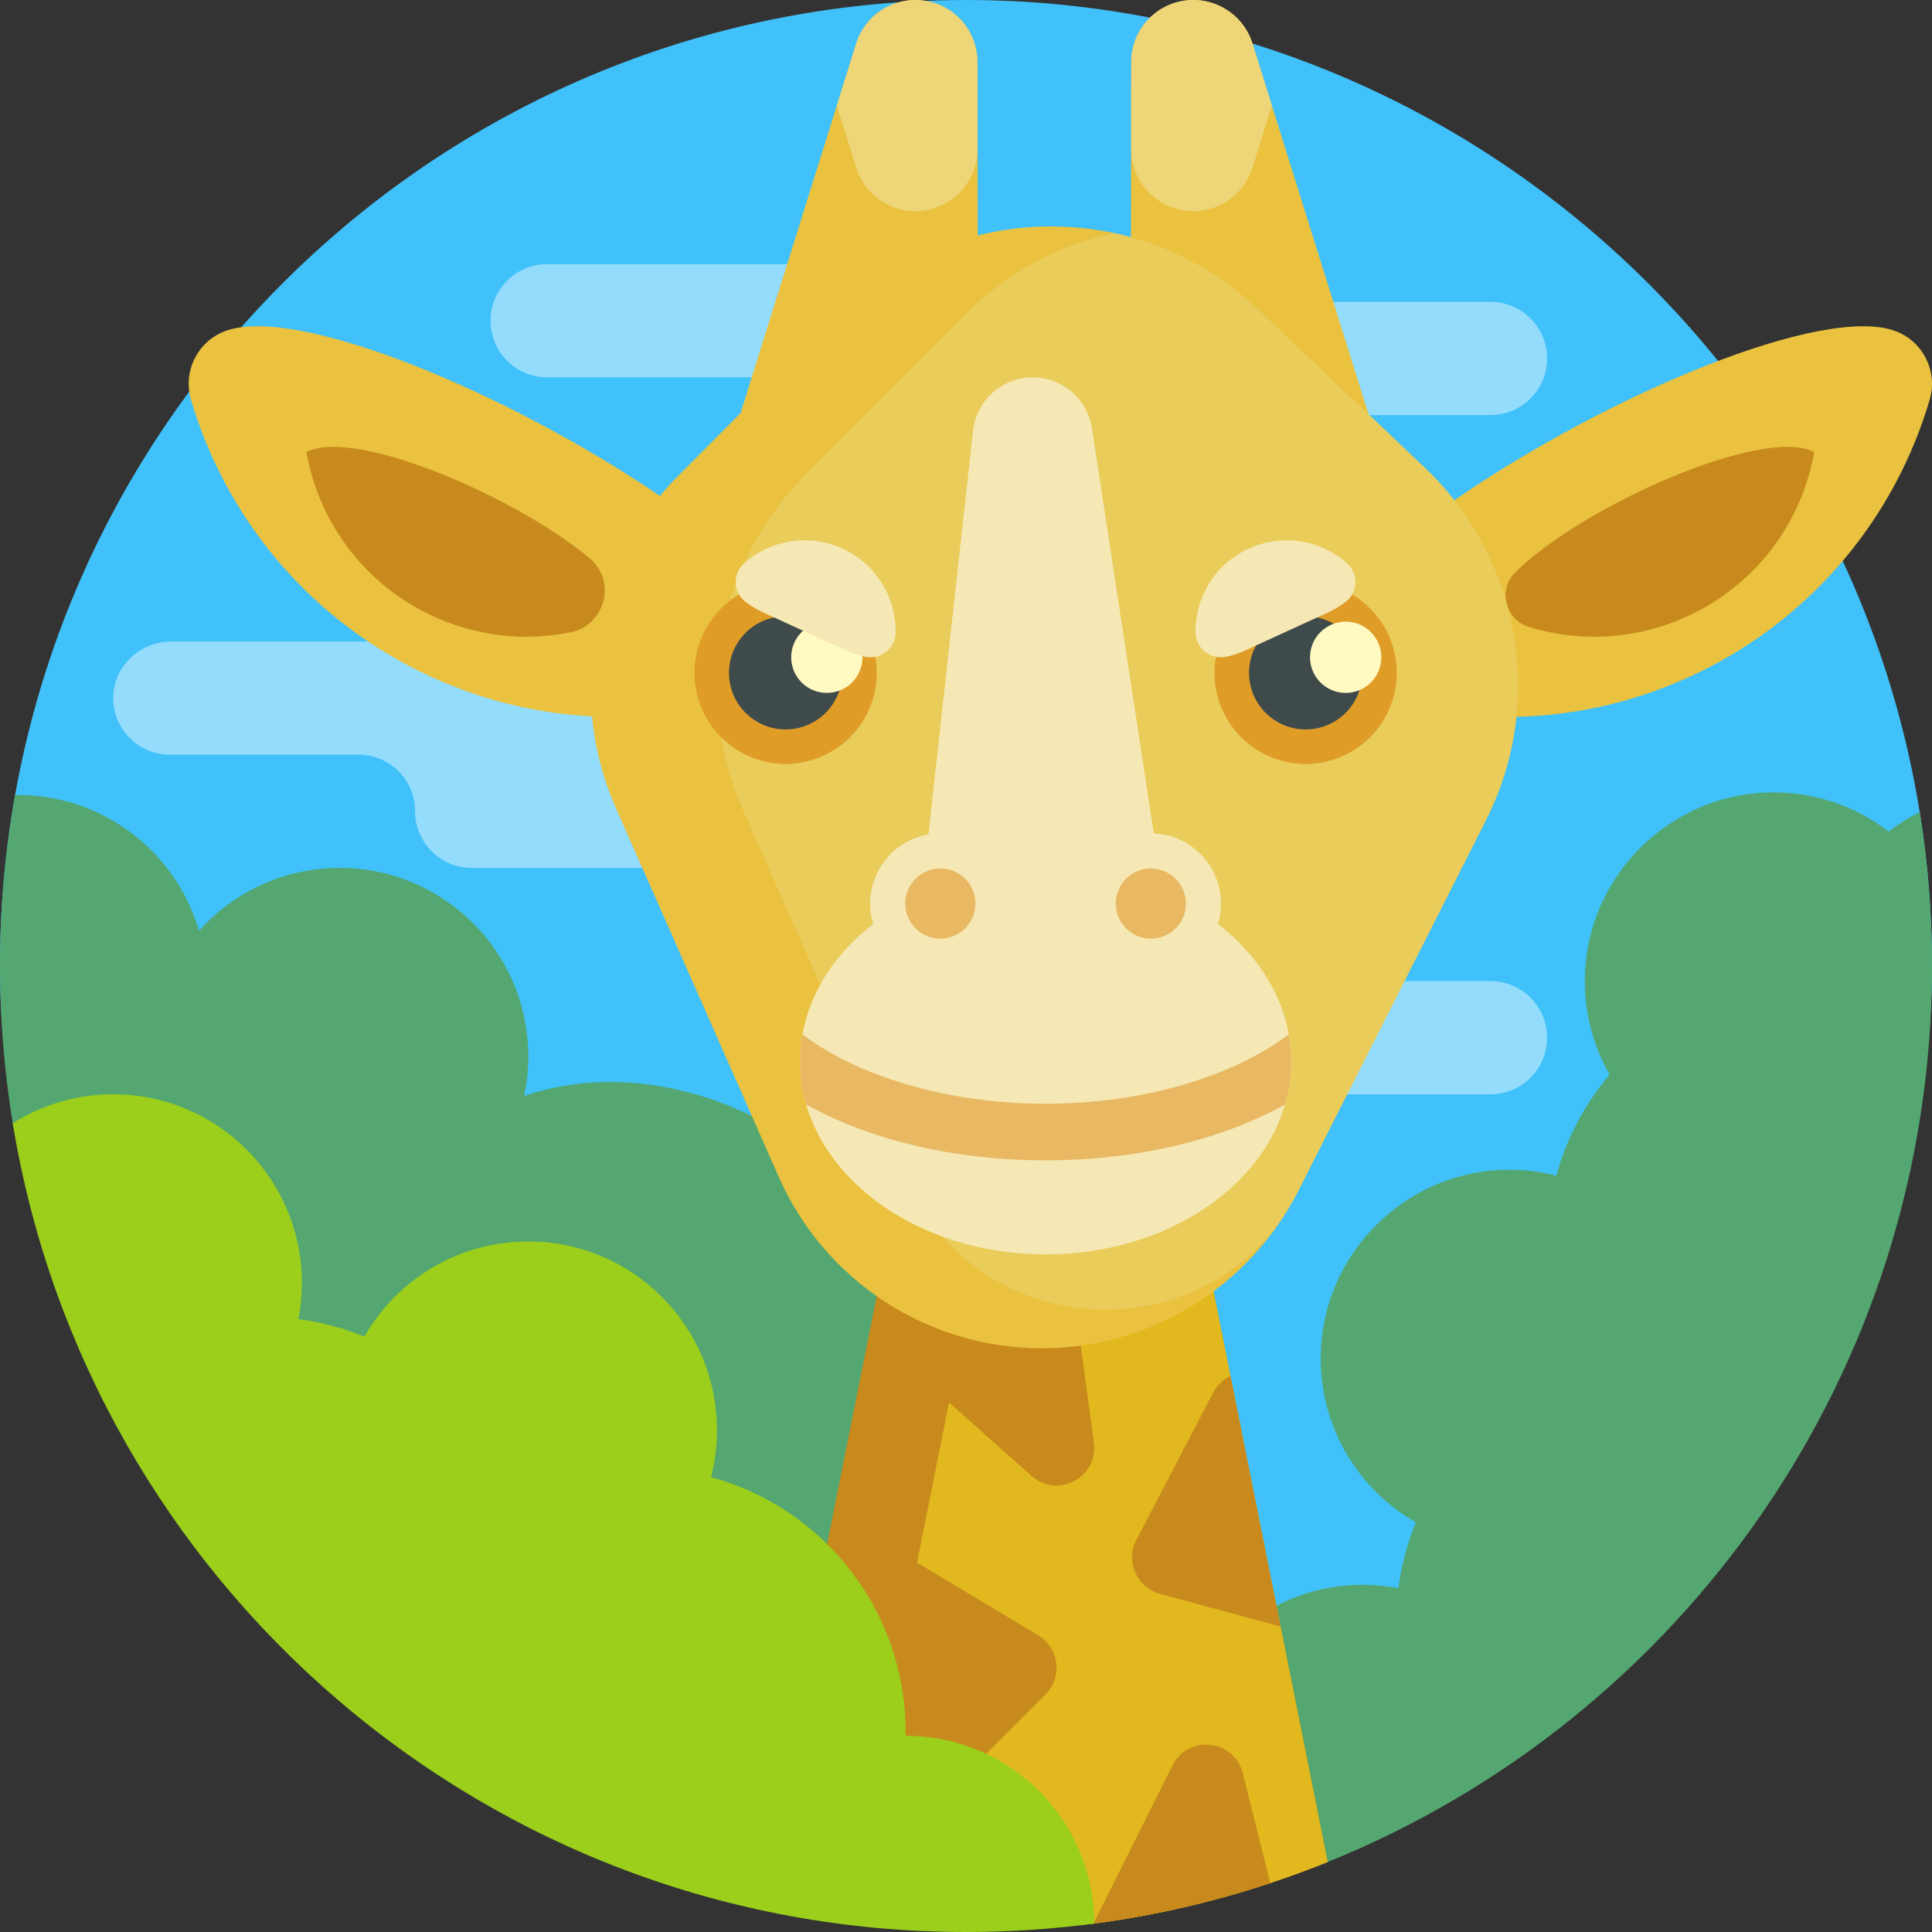 <svg id="Capa_1" enable-background="new 0 0 512 512" height="512" viewBox="0 0 512 512" width="512" xmlns="http://www.w3.org/2000/svg"><rect x="0" y="0" width="512" height="512" fill="#333333" stroke="none"/><g><path d="m0 256c0-141.23 114.365-255.75 255.537-255.999 140.257-.248 255.266 113.532 256.453 253.784.012 1.379.012 2.756.002 4.13-.739 101.017-83.856 182.085-184.876 182.085h-142.91c-100.151 0-182.696-79.997-184.177-180.138-.019-1.285-.029-2.572-.029-3.862z" fill="#40c1fa"/><path d="m219.983 214.275c.406 8.614-6.458 15.725-14.983 15.725h-80c-8.284 0-15-6.716-15-15 0-8.284-6.716-15-15-15h-50c-8.525 0-15.389-7.111-14.983-15.725.38-8.068 7.33-14.275 15.407-14.275h149.153c8.076 0 15.025 6.205 15.406 14.272.407 8.612-6.452 15.722-14.973 15.728h9.567c8.076 0 15.026 6.207 15.406 14.275zm190.017 60.725c0-8.284-6.716-15-15-15h-80c-8.284 0-15 6.716-15 15 0 8.284 6.716 15 15 15h80c8.284 0 15-6.716 15-15zm0-180c0-8.284-6.716-15-15-15h-80c-8.284 0-15 6.716-15 15 0 8.284 6.716 15 15 15h80c8.284 0 15-6.716 15-15zm-170-10c0-8.284-6.716-15-15-15h-80c-8.284 0-15 6.716-15 15 0 8.284 6.716 15 15 15h80c8.284 0 15-6.716 15-15z" fill="#93dcfc"/><path d="m512 256c0 107.495-66.254 199.516-160.155 237.454-1.102.445-2.207.883-3.316 1.313-18.314 7.102-38.059-6.566-37.509-26.202.007-.245.015-.49.026-.735 1.1-26.006 22.455-47.055 48.473-47.808 3.794-.11 7.497.204 11.065.897.792-6.11 2.371-11.973 4.633-17.483-15.869-9.074-26.288-26.595-25.129-46.436 1.476-25.28 22.073-45.68 47.365-46.936 5.201-.258 10.238.279 15.001 1.5 2.722-9.995 7.602-19.1 14.11-26.782-4.532-7.927-6.957-17.213-6.511-27.097 1.161-25.725 22.121-46.59 47.851-47.642 12.289-.502 23.645 3.433 32.597 10.335 2.569-1.98 5.336-3.716 8.267-5.173 2.126 13.284 3.232 26.91 3.232 40.795zm-271.993 90.994c-.002 0-.005.001-.007.001-.047-.33-.095-.66-.146-.989-5.939-38.201-51.066-64.354-89.267-58.415-4.03.626-7.927 1.585-11.665 2.844 1.237-5.794 1.457-11.907.492-18.109-4.242-27.287-29.802-45.967-57.088-41.725-11.898 1.85-22.159 7.753-29.598 16.084-6.26-21.575-26.307-36.356-48.729-36.005-2.628 14.71-3.999 29.855-3.999 45.32 0 14.189 1.154 28.109 3.374 41.67 6.255 38.207 220.653 151.556 242.652 148.137 27.287-4.243 45.967-29.802 41.725-57.088-4.242-27.287-20.457-45.968-47.744-41.725z" fill="#54a770"/><path d="m351.846 493.454c-19.603 7.92-40.41 13.483-62.071 16.338-.518.068-1.145.13-1.872.186-45.345 3.482-81.338-37.641-72.419-82.236l32.81-164.05h57.6z" fill="#c88a1d"/><path d="m351.846 493.454c-19.603 7.92-40.41 13.483-62.072 16.338-.197.026-.405.052-.624.077-33.034 3.804-60.077-25.982-53.556-58.589l37.518-187.588h32.781z" fill="#e1b91e"/><path d="m273.34 391.128-31.823-28.354c-4.857-4.328-4.354-12.068 1.022-15.73l25.63-17.459c6.144-4.185 14.544-.442 15.54 6.925l6.192 45.813c1.245 9.199-9.629 14.981-16.561 8.805zm1.804 42.264-36.548-21.929c-7.961-4.777-17.568 2.929-14.632 11.737l14.619 43.857c2.351 7.053 11.302 9.166 16.558 3.909l21.929-21.929c4.601-4.599 3.653-12.298-1.926-15.645zm32.248-11.006 31.972 8.658-13.281-66.404c-1.864.873-3.497 2.349-4.582 4.428l-20.363 39.042c-2.953 5.664.088 12.607 6.254 14.276zm3.321 45.485-20.675 41.349c-.095.189-.183.38-.264.571 16.144-2.128 31.815-5.76 46.865-10.751l-7.281-29.123c-2.25-9.006-14.492-10.35-18.645-2.046z" fill="#c88a1d"/><path d="m511.396 105.887c-8.943 30.387-30.111 57.07-60.792 72.119-15.716 7.708-32.318 11.574-48.74 11.961-.997 9.382-3.678 18.691-8.125 27.474l-49.657 98.082c-12.976 25.63-39.263 41.786-67.991 41.786-30.183 0-57.521-17.813-69.714-45.423l-43.086-97.571c-3.492-7.908-5.608-16.167-6.407-24.469-15.357-.792-30.809-4.639-45.488-11.839-30.681-15.049-51.849-41.731-60.792-72.119-2.174-7.386 1.69-15.265 8.862-18.067 18.811-7.351 75.306 16.29 115.418 43.6 1.498-1.799 3.083-3.543 4.756-5.226l16.596-16.685 30.672-97.98c2.424-7.743 10.134-12.559 18.155-11.341 8.021 1.219 13.954 8.107 13.969 16.22l.088 45.985c13.309-3.337 27.322-3.187 40.585.472l.089-46.458c.016-8.113 5.948-15.001 13.969-16.22 8.021-1.218 15.731 3.598 18.155 11.341l30.768 98.29 14.875 14.125c2.859 2.715 5.479 5.605 7.857 8.64 40.199-27.797 98.036-52.218 117.114-44.763 7.174 2.801 11.038 10.68 8.864 18.066z" fill="#eac23f"/><path d="m159.827 159.54c-.012.041-.025.083-.037.124-1.171 3.956-4.345 7.031-8.386 7.861-12.402 2.549-25.713 1.157-37.961-4.851-17.638-8.651-29.058-24.906-32.246-42.872 12.442-6.527 54.755 11.321 75.016 28.079 3.414 2.824 4.878 7.413 3.614 11.659zm239.517.523c.018.064.036.128.054.192.772 2.776 2.863 4.989 5.617 5.839 13.916 4.296 29.435 3.5 43.542-3.419 17.638-8.651 29.057-24.906 32.246-42.872-13.438-7.05-61.716 14.334-79.429 32.068-2.136 2.138-2.847 5.282-2.03 8.192z" fill="#c88a1d"/><path d="m337.07 27.981-5.15 16.453c-2.424 7.743-10.134 12.559-18.155 11.341-8.021-1.218-13.954-8.107-13.969-16.22l-.022-11.574.022-11.574c.016-8.113 5.948-15.001 13.969-16.22 8.021-1.218 15.732 3.598 18.155 11.341zm-78.038-11.573c-.016-8.113-5.948-15.001-13.969-16.22-8.021-1.218-15.732 3.598-18.155 11.341l-5.15 16.453 5.15 16.453c2.424 7.743 10.134 12.559 18.155 11.341s13.954-8.107 13.969-16.22l.022-11.574z" fill="#edd578"/><path d="m377.564 123.942-44.346-42.108c-10.971-10.417-24.153-17.096-37.959-20.06-14.533 3.118-28.349 10.342-39.592 21.646l-42.544 42.773c-23.078 23.203-29.568 58.183-16.348 88.12l43.086 97.571c.678 1.536 1.404 3.042 2.174 4.516 21.075 40.347 79.355 41.046 101.05 1.029.342-.63.675-1.266 1-1.908l49.657-98.082c15.853-31.315 9.277-69.326-16.178-93.497z" fill="#e9cc5a"/><path d="m230.131 188.378c-5.56 12.121-19.893 17.44-32.014 11.88s-17.44-19.893-11.88-32.014 19.893-17.44 32.014-11.88c12.121 5.559 17.44 19.893 11.88 32.014zm137.819-20.135c-5.56-12.121-19.893-17.44-32.014-11.88-12.121 5.56-17.44 19.893-11.88 32.014s19.893 17.44 32.014 11.88 17.44-19.893 11.88-32.014z" fill="#df9d28"/><path d="m221.815 184.563c-3.453 7.528-12.355 10.832-19.883 7.378s-10.832-12.355-7.378-19.883c3.453-7.528 12.355-10.831 19.883-7.378 7.527 3.452 10.831 12.355 7.378 19.883zm137.819-12.505c-3.453-7.528-12.355-10.831-19.883-7.378s-10.832 12.355-7.378 19.883c3.453 7.528 12.355 10.832 19.883 7.378s10.831-12.355 7.378-19.883z" fill="#3f4a4a"/><path d="m228.562 174.188c0 5.216-4.229 9.445-9.445 9.445s-9.445-4.229-9.445-9.445 4.229-9.445 9.445-9.445 9.445 4.229 9.445 9.445zm137.5 0c0 5.216-4.229 9.445-9.445 9.445s-9.445-4.229-9.445-9.445 4.229-9.445 9.445-9.445 9.445 4.229 9.445 9.445z" fill="#fffac1"/><path d="m342.171 281.289c0 28.24-29.136 51.133-65.078 51.133s-65.078-22.893-65.078-51.133c0-14.253 7.423-27.145 19.396-36.417-.521-1.714-.802-3.534-.802-5.418 0-9.191 6.669-16.825 15.433-18.326l11.824-106.977c.89-8.055 7.697-14.15 15.8-14.15 7.853 0 14.53 5.735 15.715 13.498l16.389 107.378c9.905.412 17.808 8.571 17.808 18.577 0 1.885-.281 3.704-.802 5.418 11.973 9.273 19.395 22.164 19.395 36.417zm-113.012-107.26c4.17.905 8.166-2.17 8.209-6.438.093-9.234-5.146-18.103-14.083-22.202-8.94-4.101-19.084-2.284-26.023 3.816-3.087 2.714-3.063 7.651.178 10.179 1.452 1.133 3.058 2.117 4.804 2.918l21.947 10.067c1.625.747 3.29 1.297 4.968 1.66zm127.766-24.823c-6.939-6.1-17.083-7.917-26.023-3.816-8.937 4.099-14.176 12.968-14.083 22.202.043 4.267 4.039 7.342 8.209 6.438 1.678-.364 3.343-.914 4.968-1.659l21.947-10.067c1.747-.801 3.353-1.785 4.805-2.918 3.24-2.529 3.264-7.466.177-10.18z" fill="#f5e8b4"/><path d="m342.171 281.289c0 3.924-.563 7.745-1.628 11.415-16.665 9.242-38.819 14.796-63.45 14.796s-46.785-5.554-63.45-14.796c-1.065-3.67-1.628-7.491-1.628-11.415 0-2.436.217-4.831.636-7.176 14.606 11.047 38.295 18.387 64.442 18.387s49.836-7.339 64.442-18.387c.42 2.345.636 4.741.636 7.176zm-92.968-32.539c5.135 0 9.297-4.162 9.297-9.297s-4.162-9.297-9.297-9.297-9.297 4.162-9.297 9.297 4.162 9.297 9.297 9.297zm55.781 0c5.135 0 9.297-4.162 9.297-9.297s-4.162-9.297-9.297-9.297-9.297 4.162-9.297 9.297 4.162 9.297 9.297 9.297z" fill="#e8b863"/><path d="m289.999 509.762c-11.124 1.476-22.472 2.238-33.999 2.238-127.195 0-232.724-92.764-252.625-214.328 7.709-4.859 16.838-7.672 26.625-7.672 27.614 0 50 22.386 50 50 0 3.278-.316 6.482-.918 9.584 6.11.792 11.973 2.371 17.483 4.633 8.614-15.065 24.839-25.217 43.435-25.217 27.614 0 50 22.386 50 50 0 4.3-.543 8.472-1.564 12.454 29.715 8.091 51.564 35.267 51.564 67.546 0 .334-.003.667-.007 1h.007c27.535 0 49.87 22.257 49.999 49.762z" fill="#9bcf1b"/></g></svg>